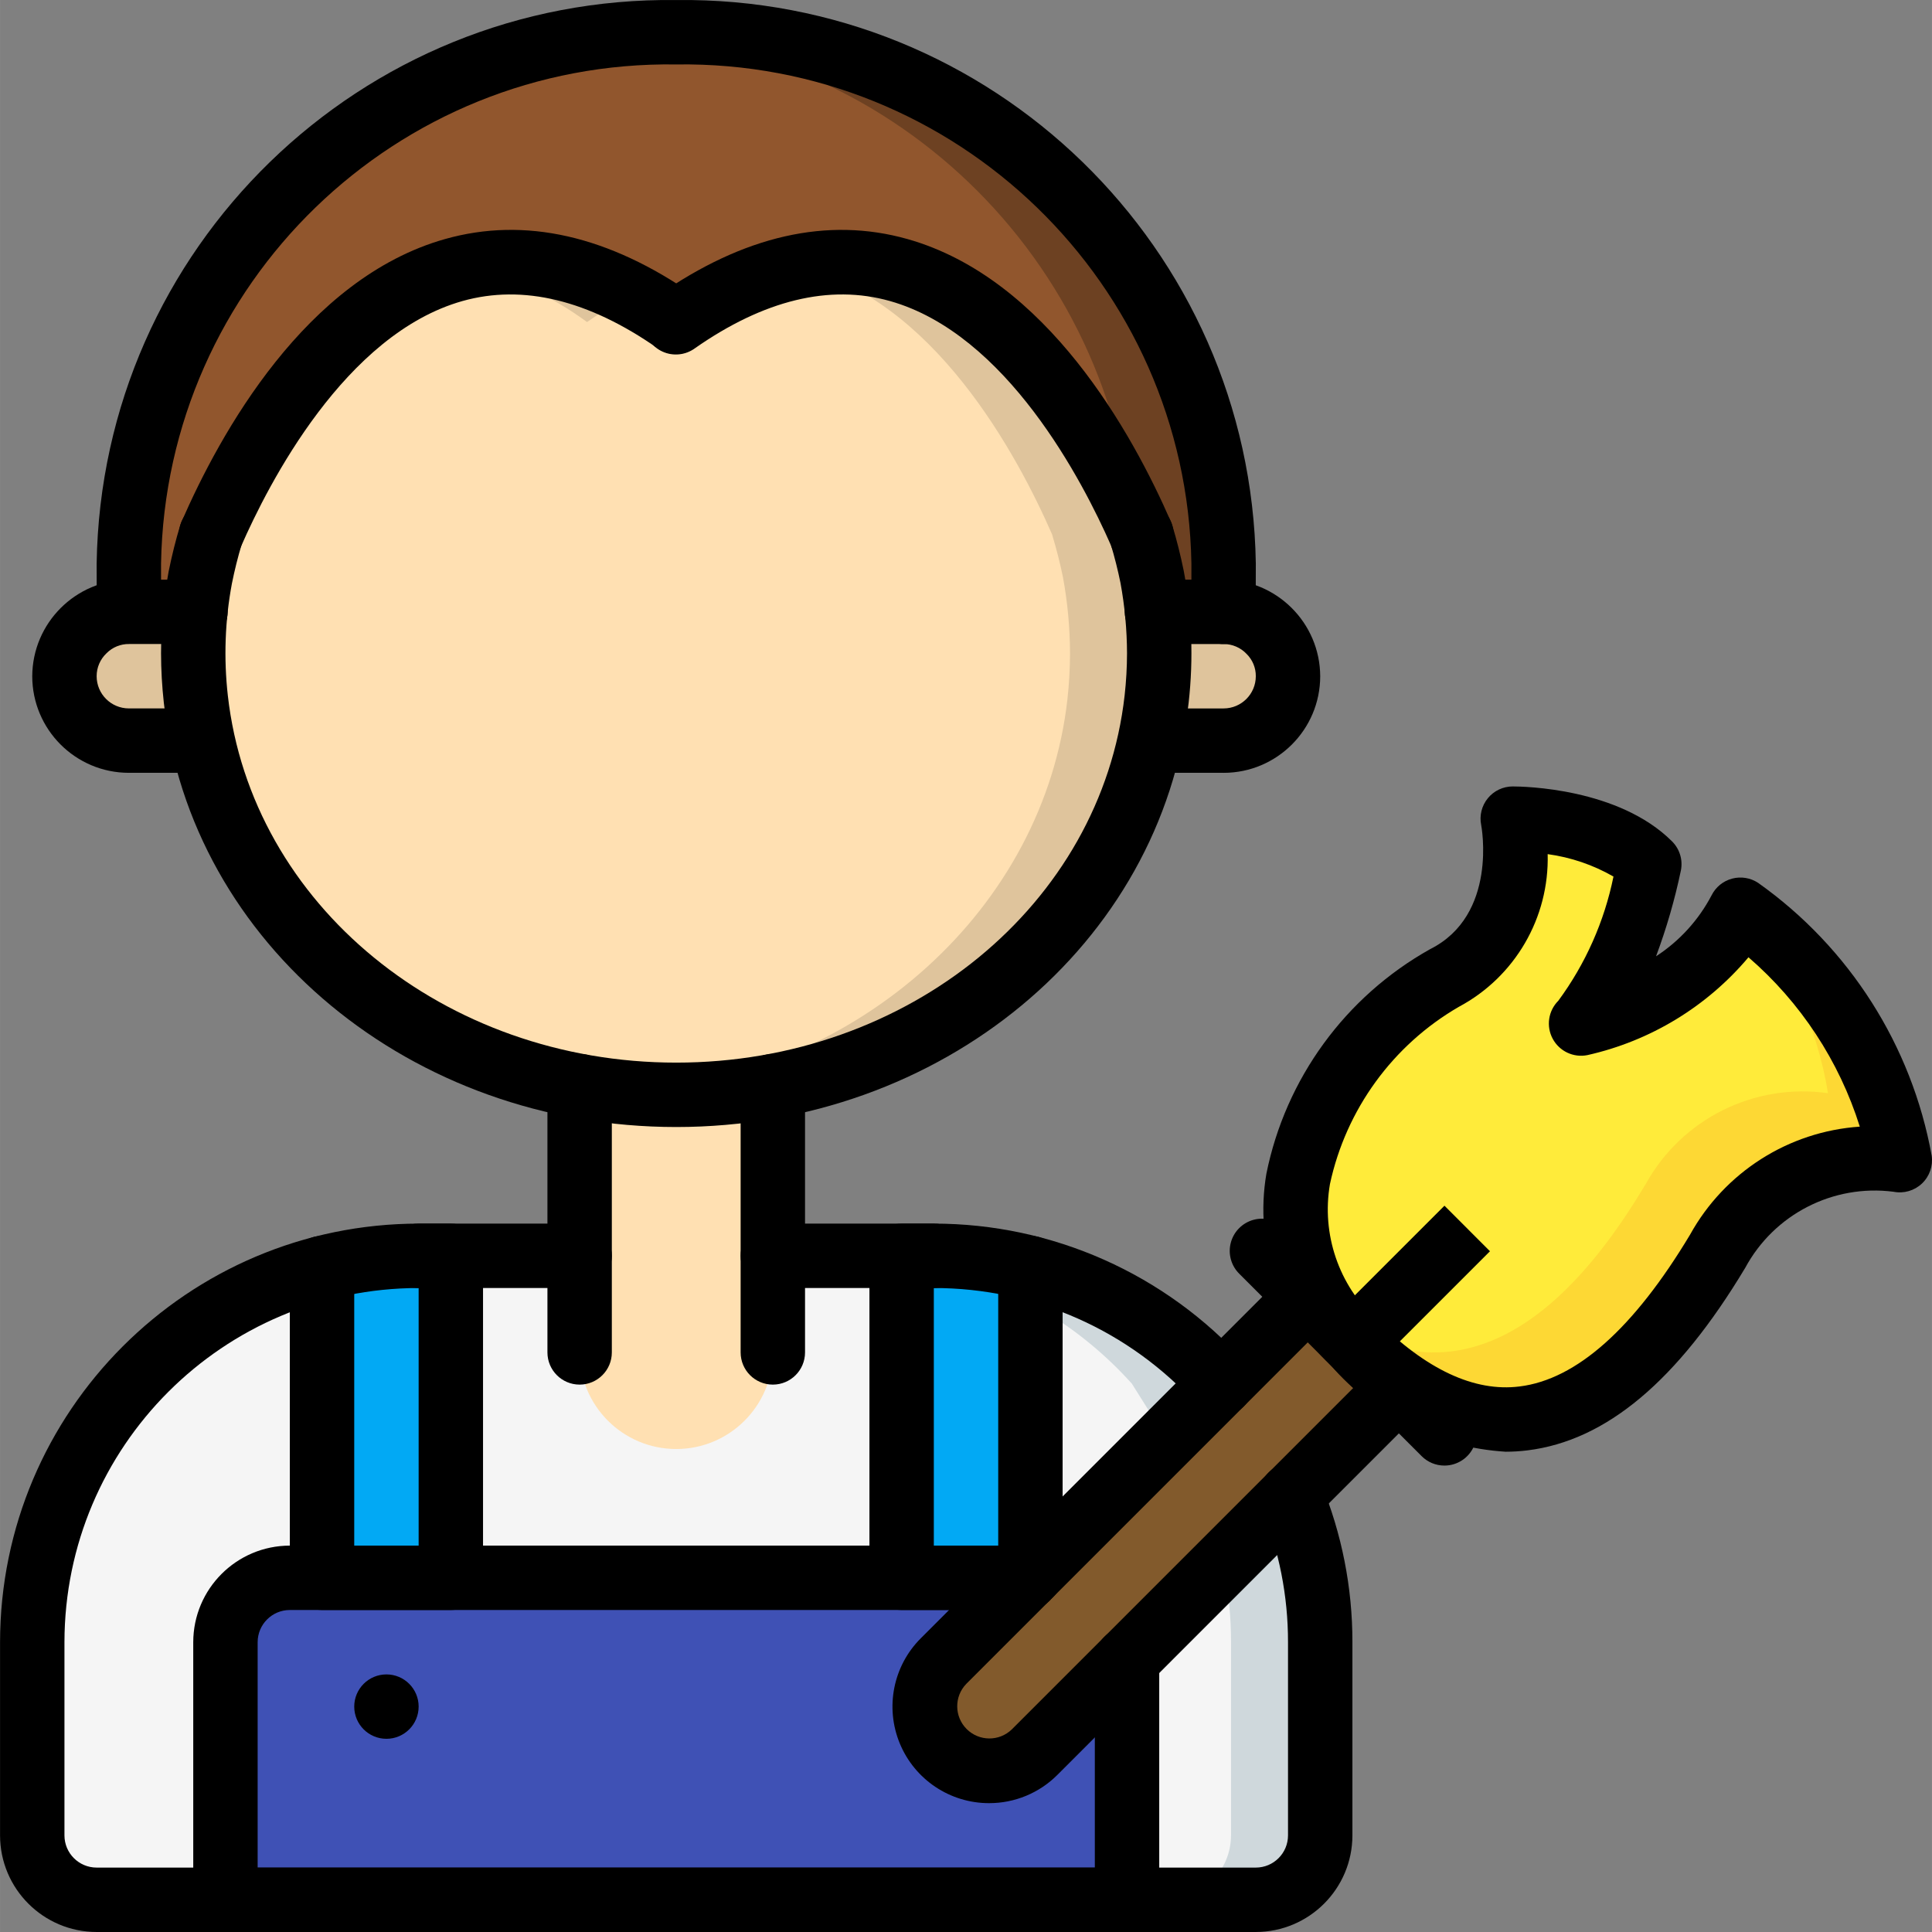 <svg height="512pt" viewBox="0 0 512 512.013" width="512pt" xmlns="http://www.w3.org/2000/svg"><rect x="0" y="0" width="512" height="512.013" fill="#808080" stroke="none"/><path d="m342.191 396.301-18.602-29.609c-19.422-21.578-47.09-33.891-76.117-33.879h-136.531c-8.637-.016-17.242 1.074-25.602 3.242-45.219 11.668-76.812 52.457-76.801 99.156v51.203c.027 9.414 7.652 17.039 17.066 17.066h307.199c9.414-.027 17.039-7.652 17.066-17.066v-51.203c.012-13.348-2.598-26.566-7.68-38.91zm0 0" fill="#ecf0f1"/><path d="m342.191 396.301-18.602-29.609c-19.422-21.578-47.09-33.891-76.117-33.879h-136.531c-8.637-.016-17.242 1.074-25.602 3.242-45.219 11.668-76.812 52.457-76.801 99.156v51.203c.027 9.414 7.652 17.039 17.066 17.066h307.199c9.414-.027 17.039-7.652 17.066-17.066v-51.203c.012-13.348-2.598-26.566-7.68-38.91zm0 0" fill="#ecf0f1"/><path d="m349.871 435.211v51.203c-.027 9.414-7.652 17.039-17.066 17.066h-307.199c-9.414-.027-17.039-7.652-17.066-17.066v-51.203c-.012-46.699 31.582-87.488 76.801-99.156l34.133-3.242h119.469l34.133 3.242c19.492 5.008 37.066 15.664 50.516 30.637l18.602 29.609c5.082 12.344 7.691 25.562 7.68 38.91zm0 0" fill="#cfd8dc"/><path d="m326.234 435.211v51.203c-.027 9.414-7.652 17.039-17.066 17.066h-283.562c-9.414-.027-17.039-7.652-17.066-17.066v-51.203c-.012-46.699 31.582-87.488 76.801-99.156l34.133-3.242h95.828l34.137 3.242c19.488 5.008 37.066 15.664 50.516 30.637l18.602 29.609c5.078 12.344 7.688 25.562 7.68 38.91zm0 0" fill="#f5f5f5"/><path d="m119.473 332.812v85.332h-34.133v-82.09c8.359-2.168 16.965-3.258 25.602-3.242zm0 0" fill="#02a9f4"/><path d="m273.074 336.055v81.152l-.941.938h-33.191v-85.332h8.531c8.637-.016 17.242 1.074 25.602 3.242zm0 0" fill="#02a9f4"/><path d="m272.133 418.145h-195.328c-9.414.027-17.039 7.652-17.066 17.066v68.27h238.934v-63.66" fill="#3f51b5"/><path d="m204.805 287.844v70.57c0 14.137-11.461 25.598-25.598 25.598-14.141 0-25.602-11.461-25.602-25.598v-70.57zm0 0" fill="#ffe0b2"/><path d="m324.273 149.348c0 1.363 0 15.613-.086 17.066h-289.961c-.086-1.453-.086-15.703-.086-17.066.984-74.363 58.992-135.457 133.203-140.289 3.926-.344 7.852-.512 11.863-.512 78.93-1.156 143.867 61.867 145.066 140.801zm0 0" fill="#6d4122"/><path d="m300.637 149.348c0 1.363 0 15.613-.086 17.066h-266.324c-.086-1.453-.086-15.703-.086-17.066.984-74.363 58.992-135.457 133.203-140.289 74.242 4.793 132.301 65.898 133.293 140.289zm0 0" fill="#91562d"/><path d="m306.609 162.145h17.664c9.398.07 17 7.672 17.066 17.066-.027 9.414-7.652 17.039-17.066 17.066h-290.133c-9.414-.027-17.039-7.652-17.066-17.066.066-9.395 7.668-16.996 17.066-17.066zm0 0" fill="#dfc49c"/><path d="m307.207 173.152c-.012 4.051-.242 8.094-.684 12.117-6.656 58.969-61.098 104.875-127.316 104.875-3.926 0-7.852-.168-11.777-.512-60.758-5.035-109.312-48.895-115.539-104.363-1.215-10.777-.812-21.68 1.191-32.34.77-3.754 1.707-7.422 2.816-11.094v-.086c9.133-20.906 31.66-63.059 67.586-70.996 15.027-2.961 30.617-.352 43.859 7.34h.086c4.07 2.172 8.004 4.598 11.777 7.254 9.562-7.047 20.488-12.02 32.086-14.594 49.832-10.238 80.297 45.824 91.219 70.996v.086c1.109 3.672 2.051 7.34 2.816 11.094 1.234 6.672 1.859 13.441 1.879 20.223zm0 0" fill="#dfc49c"/><path d="m283.57 173.152c-.016 4.051-.242 8.094-.684 12.117-6.23 55.383-54.699 99.328-115.457 104.363-60.758-5.035-109.312-48.895-115.539-104.363-1.215-10.777-.812-21.68 1.191-32.34.77-3.754 1.707-7.422 2.816-11.094v-.086c9.133-20.906 31.66-63.059 67.586-70.996 11.594 2.574 22.523 7.547 32.086 14.594 3.773-2.656 7.703-5.082 11.773-7.254h.086c4.07 2.172 8.004 4.598 11.777 7.254 9.562-7.047 20.488-12.02 32.086-14.594 36.008 7.938 58.453 50.09 67.582 70.996v.086c1.109 3.672 2.047 7.34 2.816 11.094 1.234 6.672 1.859 13.441 1.879 20.223zm0 0" fill="#ffe0b2"/><path d="m358.141 355.734c-36.203-36.203 0-84.48 24.137-96.543 24.133-12.062 18.102-42.238 18.102-42.238s24.137 0 36.203 12.066c0 0-6.035 30.172-18.102 42.242 0 0 30.168-6.035 42.238-30.172 22.109 15.852 37.242 39.633 42.242 66.375-19.543-2.762-38.758 6.848-48.273 24.137-13.887 23.141-48.277 72.406-96.547 24.133zm0 0" fill="#ffeb3a"/><path d="m502.961 307.469c-19.555-2.777-38.789 6.84-48.297 24.148-13.824 23.125-48.215 72.363-96.516 24.148-2.262-2.227-4.32-4.652-6.141-7.25 41.727 29.27 71.422-13.57 84.137-34.73 9.543-17.273 28.766-26.852 48.301-24.066-2.82-17.5-10.41-33.887-21.934-47.359 21.227 15.812 35.676 39.074 40.449 65.109zm0 0" fill="#fdd834"/><path d="m346.074 343.668 24.137 24.133-96.547 96.543c-6.664 6.668-17.469 6.668-24.133 0-6.668-6.664-6.668-17.469 0-24.133zm0 0" fill="#825a2c"/><path d="m179.207 298.68c-70.176 0-128.559-48.355-135.801-112.477-.477-4.336-.723-8.695-.734-13.062.02-7.281.691-14.543 2.016-21.703.879-4.332 1.887-8.375 3.051-12.18.828-2.988 3.215-5.297 6.23-6.02 3.016-.727 6.191.242 8.285 2.531 2.098 2.285 2.789 5.531 1.801 8.473-1.023 3.371-1.898 6.895-2.605 10.418-1.832 9.781-2.191 19.781-1.078 29.672 6.262 55.438 57.352 97.281 118.836 97.281s112.574-41.844 118.832-97.324c.414-3.703.625-7.422.633-11.148-.02-6.254-.598-12.492-1.73-18.645-.684-3.359-1.559-6.883-2.586-10.254-.984-2.941-.293-6.188 1.801-8.473 2.098-2.289 5.27-3.258 8.289-2.531 3.016.723 5.398 3.031 6.227 6.02 1.168 3.805 2.176 7.848 3.027 12.016 2.172 11.5 2.613 23.258 1.309 34.887-7.242 64.164-65.625 112.52-135.801 112.52zm0 0"/><path d="m51.891 204.812h-17.75c-14.133-.016-25.586-11.469-25.602-25.602.07-14.109 11.492-25.527 25.602-25.598h17.664c4.711 0 8.531 3.82 8.531 8.531 0 4.715-3.82 8.535-8.531 8.535h-17.578c-2.258-.039-4.43.852-6.012 2.457-1.668 1.578-2.613 3.777-2.609 6.074.004 4.711 3.824 8.531 8.535 8.535h17.75c4.711 0 8.531 3.82 8.531 8.531 0 4.715-3.82 8.535-8.531 8.535zm0 0"/><path d="m324.273 204.812h-17.75c-4.711 0-8.531-3.82-8.531-8.535 0-4.711 3.82-8.531 8.531-8.531h17.75c4.711-.004 8.527-3.824 8.531-8.535.023-2.223-.863-4.359-2.449-5.918-1.582-1.672-3.781-2.617-6.082-2.613h-17.664c-4.715 0-8.535-3.82-8.535-8.535 0-4.711 3.82-8.531 8.535-8.531h17.578c14.145.02 25.621 11.453 25.684 25.598-.012 14.133-11.465 25.586-25.598 25.602zm0 0"/><path d="m324.199 170.68c-.172 0-.336 0-.5-.012-4.699-.277-8.289-4.305-8.023-9 .074-1.605.062-11.02.062-12.32-1.277-74.184-62.348-133.344-136.531-132.27-74.188-1.074-135.254 58.086-136.535 132.27 0 1.301-.008 10.734.066 12.324.141 4.621-3.426 8.516-8.043 8.777-4.621.262-8.605-3.203-8.988-7.812-.094-1.508-.102-11.871-.102-13.289 1.293-83.605 69.992-150.398 153.602-149.336 83.605-1.062 152.309 65.73 153.598 149.336 0 1.418-.008 11.781-.098 13.289-.258 4.512-3.988 8.039-8.508 8.043zm0 0"/><path d="m55.898 150.328c-2.258.012-4.43-.879-6.027-2.473-1.602-1.594-2.504-3.758-2.504-6.02 0-1.199.238-2.387.707-3.492 10.242-23.535 32.934-64.574 69.867-74.992 21.141-5.973 43.398-.918 66.156 15.004 3.789 2.727 4.68 7.992 2.008 11.816-2.676 3.824-7.93 4.789-11.789 2.164-18.344-12.832-35.73-17.051-51.742-12.562-31.137 8.785-51.371 48.273-58.742 65.129-1.281 3.266-4.426 5.414-7.934 5.426zm0 0"/><path d="m302.512 150.328c-3.668.016-6.93-2.324-8.098-5.801-7.5-17.066-27.676-56.031-58.578-64.75-15.965-4.5-33.398-.273-51.738 12.562-2.5 1.797-5.77 2.113-8.562.824-2.793-1.289-4.68-3.98-4.93-7.047-.254-3.066 1.164-6.031 3.707-7.762 22.758-15.922 45.023-20.969 66.16-15.004 36.934 10.422 59.625 51.457 69.867 74.996 1.145 2.641.887 5.684-.688 8.098-1.574 2.41-4.258 3.871-7.141 3.883zm0 0"/><path d="m153.605 366.945c-4.711 0-8.531-3.82-8.531-8.531v-70.57c0-4.715 3.82-8.535 8.531-8.535 4.715 0 8.535 3.82 8.535 8.535v70.57c0 4.711-3.82 8.531-8.535 8.531zm0 0"/><path d="m204.805 366.945c-4.711 0-8.531-3.82-8.531-8.531v-70.57c0-4.715 3.82-8.535 8.531-8.535 4.715 0 8.535 3.82 8.535 8.535v70.57c0 4.711-3.82 8.531-8.535 8.531zm0 0"/><path d="m332.805 512.012h-307.199c-14.133-.016-25.582-11.469-25.598-25.598v-51.203c.066-61.238 49.695-110.863 110.934-110.934h42.664c4.715 0 8.535 3.824 8.535 8.535s-3.82 8.535-8.535 8.535h-42.664c-51.82.059-93.809 42.047-93.867 93.863v51.203c.004 4.711 3.82 8.527 8.531 8.531h307.199c4.711-.004 8.531-3.82 8.535-8.531v-51.203c.016-12.234-2.375-24.355-7.043-35.668-1.16-2.82-.727-6.043 1.137-8.457 1.863-2.414 4.871-3.652 7.895-3.246 3.02.406 5.598 2.391 6.758 5.211 5.512 13.371 8.34 27.699 8.32 42.16v51.203c-.016 14.129-11.469 25.582-25.602 25.598zm0 0"/><path d="m323.59 375.223c-2.418.004-4.723-1.02-6.34-2.82-17.801-19.781-43.164-31.07-69.777-31.055h-42.668c-4.711 0-8.531-3.824-8.531-8.535s3.82-8.535 8.531-8.535h42.668c31.445-.012 61.422 13.328 82.457 36.703 2.258 2.504 2.828 6.102 1.457 9.18-1.371 3.078-4.426 5.062-7.797 5.062zm0 0"/><path d="m119.473 426.68h-34.133c-4.715 0-8.535-3.82-8.535-8.535v-82.09c0-4.711 3.82-8.531 8.535-8.531 4.711 0 8.531 3.82 8.531 8.531v73.559h17.07v-68.266c-4.715 0-8.535-3.824-8.535-8.535s3.82-8.535 8.535-8.535h8.531c4.715 0 8.535 3.824 8.535 8.535v85.332c0 4.715-3.82 8.535-8.535 8.535zm0 0"/><path d="m272.133 426.68h-33.191c-4.715 0-8.535-3.82-8.535-8.535v-85.332c0-4.711 3.82-8.535 8.535-8.535h8.531c4.715 0 8.535 3.824 8.535 8.535s-3.82 8.535-8.535 8.535v68.266h24.66c4.715 0 8.535 3.82 8.535 8.531 0 4.715-3.82 8.535-8.535 8.535zm0 0"/><path d="m273.074 425.742c-4.715 0-8.535-3.82-8.535-8.535v-81.152c0-4.711 3.82-8.531 8.535-8.531 4.711 0 8.531 3.82 8.531 8.531v81.152c0 4.715-3.82 8.535-8.531 8.535zm0 0"/><path d="m298.672 512.012h-238.934c-4.711 0-8.531-3.82-8.531-8.531v-68.27c.016-14.129 11.469-25.582 25.598-25.598h195.328c4.715 0 8.535 3.82 8.535 8.531 0 4.715-3.82 8.535-8.535 8.535h-195.328c-4.711.004-8.527 3.82-8.531 8.531v59.734h221.867v-55.125c0-4.711 3.82-8.531 8.531-8.531 4.715 0 8.535 3.82 8.535 8.531v63.66c0 4.711-3.82 8.531-8.535 8.531zm0 0"/><path d="m110.941 452.277c0 4.715-3.824 8.535-8.535 8.535s-8.535-3.82-8.535-8.535c0-4.711 3.824-8.531 8.535-8.531s8.535 3.82 8.535 8.531zm0 0"/><path d="m262.113 477.867c-10.352.004-19.688-6.234-23.648-15.797-3.965-9.566-1.773-20.574 5.551-27.895l96.539-96.543c3.387-3.199 8.684-3.199 12.07 0l24.129 24.137c3.332 3.336 3.332 8.734 0 12.066l-96.539 96.543c-4.797 4.805-11.312 7.5-18.102 7.488zm84.477-122.133-90.508 90.512c-3.246 3.348-3.207 8.68.09 11.977s8.629 3.336 11.977.09l90.508-90.508zm0 0"/><path d="m382.789 388.402c-2.262.004-4.434-.895-6.031-2.496l-48.27-48.273c-2.211-2.145-3.094-5.312-2.312-8.293.785-2.977 3.109-5.305 6.09-6.086 2.977-.781 6.145.102 8.289 2.312l48.27 48.27c2.438 2.441 3.168 6.113 1.848 9.301s-4.43 5.266-7.883 5.266zm0 0"/><path d="m399.008 384.73c-17.922-1.102-34.641-9.379-46.383-22.957-13.809-12.984-20.195-32.02-17.02-50.707 5.09-25.211 20.93-46.941 43.367-59.508 18.098-9.047 13.605-32.691 13.559-32.93-.504-2.508.145-5.105 1.766-7.082 1.617-1.977 4.039-3.125 6.594-3.125 2.836 0 28.074.406 42.234 14.566 2.02 2.016 2.895 4.91 2.332 7.707-1.613 7.734-3.816 15.336-6.582 22.738 6.211-4.035 11.277-9.602 14.719-16.16 1.094-2.188 3.078-3.801 5.441-4.426 2.367-.629 4.887-.211 6.922 1.145 24.176 17.156 40.676 43.094 45.965 72.262.391 2.742-.57 5.504-2.582 7.41-2.016 1.902-4.824 2.711-7.543 2.168-16.004-2.055-31.621 5.961-39.285 20.16-17.992 29.988-36.875 45.816-57.723 48.383-1.918.238-3.852.355-5.781.355zm-34.32-35.023c13.234 13.238 26.035 19.238 38.012 17.73 15.082-1.855 30.281-15.387 45.184-40.223 9.16-16.566 26.102-27.352 44.988-28.637-5.473-17.41-15.691-32.953-29.504-44.883-11.012 13.082-26.008 22.188-42.691 25.93-3.688.738-7.422-1.027-9.195-4.34-1.777-3.316-1.172-7.402 1.484-10.059 7.211-9.781 12.203-21.016 14.625-32.922-5.375-3.09-11.297-5.105-17.441-5.945.453 16.859-8.66 32.523-23.539 40.465-17.504 10.141-29.906 27.199-34.16 46.977-2.277 13.27 2.332 26.793 12.238 35.906zm0 0"/><path d="m358.656 364.27c-3.449 0-6.562-2.078-7.883-5.266-1.32-3.188-.59-6.859 1.852-9.301l30.172-30.172 12.066 12.07-30.176 30.168c-1.598 1.605-3.77 2.504-6.031 2.5zm0 0"/></svg>